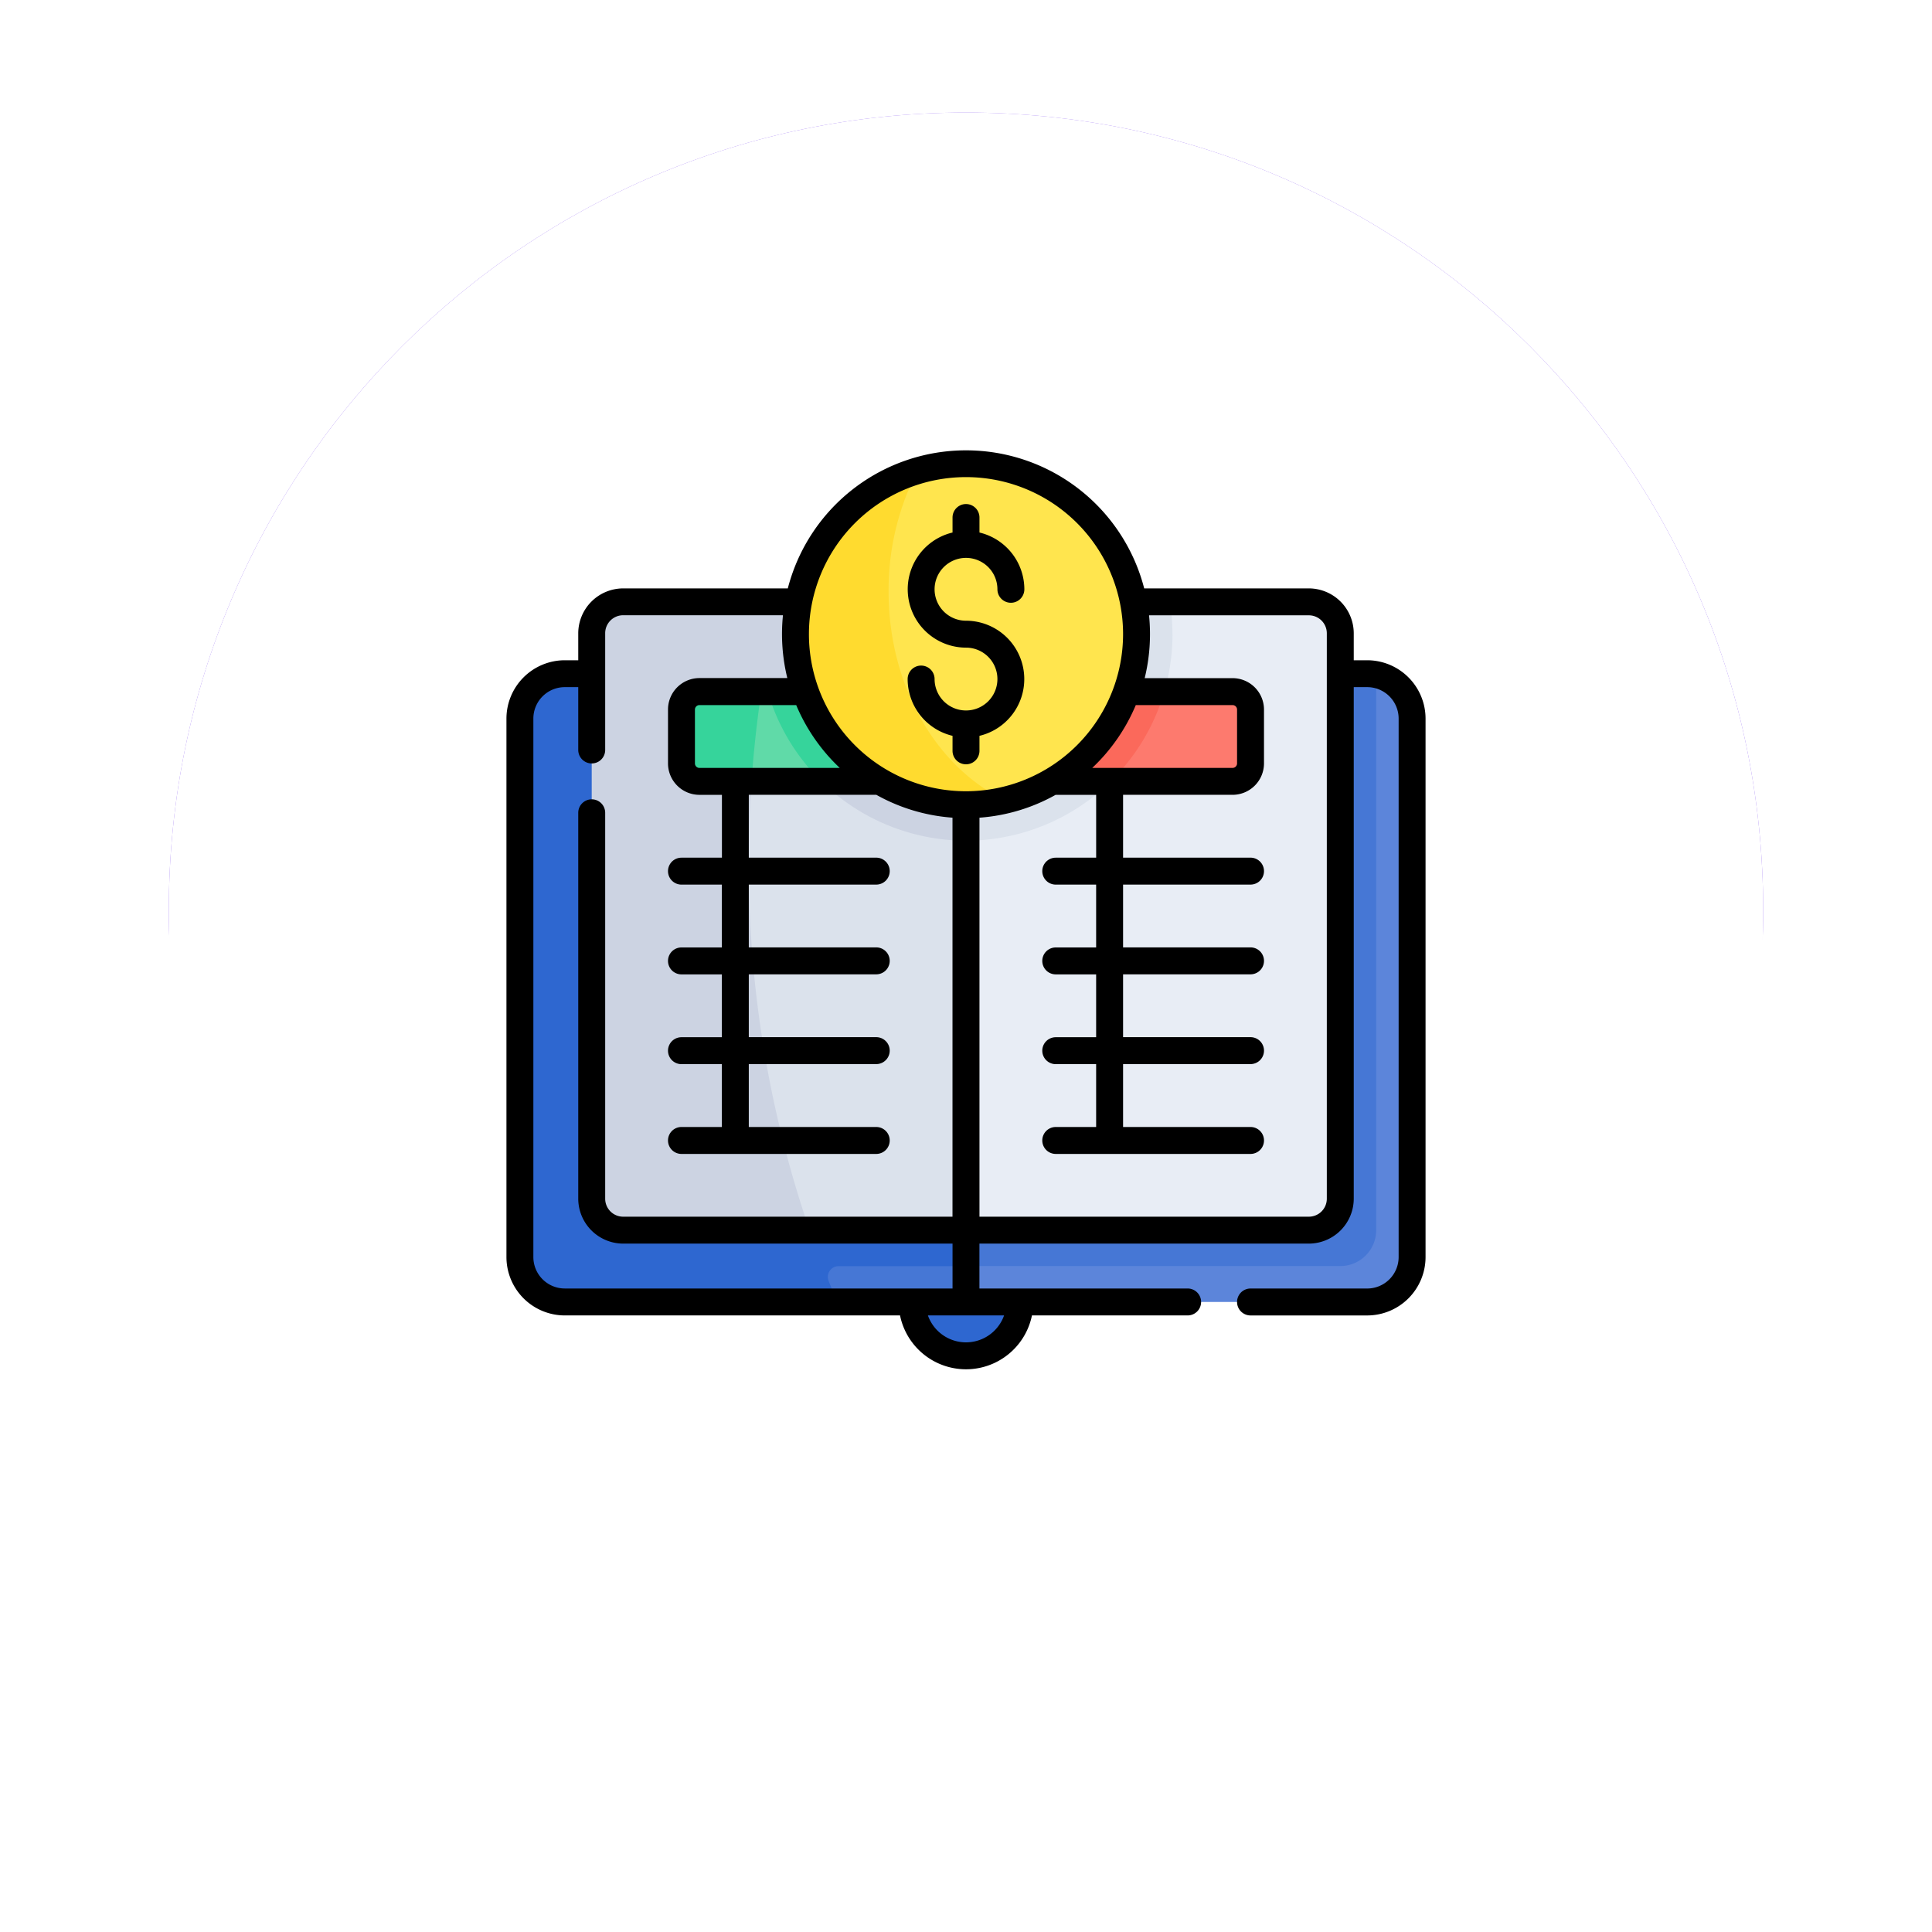<svg xmlns="http://www.w3.org/2000/svg" xmlns:xlink="http://www.w3.org/1999/xlink" width="103" height="103" viewBox="0 0 103 103">
  <defs>
    <filter id="Trazado_903562" x="0" y="0" width="103" height="103" filterUnits="userSpaceOnUse">
      <feOffset dy="3" input="SourceAlpha"/>
      <feGaussianBlur stdDeviation="3" result="blur"/>
      <feFlood flood-opacity="0.161"/>
      <feComposite operator="in" in2="blur"/>
    </filter>
    <filter id="Trazado_903562-2" x="0" y="0" width="103" height="103" filterUnits="userSpaceOnUse">
      <feOffset dy="3" input="SourceAlpha"/>
      <feGaussianBlur stdDeviation="3" result="blur-2"/>
      <feFlood flood-opacity="0.161" result="color"/>
      <feComposite operator="out" in="SourceGraphic" in2="blur-2"/>
      <feComposite operator="in" in="color"/>
      <feComposite operator="in" in2="SourceGraphic"/>
    </filter>
  </defs>
  <g id="Grupo_1113432" data-name="Grupo 1113432" transform="translate(-206.051 -4876)">
    <g data-type="innerShadowGroup">
      <g transform="matrix(1, 0, 0, 1, 206.05, 4876)" filter="url(#Trazado_903562)">
        <g id="Trazado_903562-3" data-name="Trazado 903562" transform="translate(9 6)" fill="#8454ee">
          <path d="M 42.5 83 C 37.032 83 31.728 81.929 26.736 79.818 C 21.914 77.778 17.582 74.858 13.862 71.138 C 10.142 67.418 7.222 63.086 5.182 58.264 C 3.071 53.272 2 47.968 2 42.5 C 2 37.032 3.071 31.728 5.182 26.736 C 7.222 21.914 10.142 17.582 13.862 13.862 C 17.582 10.142 21.914 7.222 26.736 5.182 C 31.728 3.071 37.032 2 42.5 2 C 47.968 2 53.272 3.071 58.264 5.182 C 63.086 7.222 67.418 10.142 71.138 13.862 C 74.858 17.582 77.778 21.914 79.818 26.736 C 81.929 31.728 83 37.032 83 42.5 C 83 47.968 81.929 53.272 79.818 58.264 C 77.778 63.086 74.858 67.418 71.138 71.138 C 67.418 74.858 63.086 77.778 58.264 79.818 C 53.272 81.929 47.968 83 42.5 83 Z" stroke="none"/>
          <path d="M 42.5 4 C 37.301 4 32.259 5.017 27.515 7.024 C 22.931 8.963 18.813 11.739 15.276 15.276 C 11.739 18.813 8.963 22.931 7.024 27.515 C 5.017 32.259 4 37.301 4 42.5 C 4 47.699 5.017 52.741 7.024 57.485 C 8.963 62.069 11.739 66.187 15.276 69.724 C 18.813 73.261 22.931 76.037 27.515 77.976 C 32.259 79.983 37.301 81 42.5 81 C 47.699 81 52.741 79.983 57.485 77.976 C 62.069 76.037 66.187 73.261 69.724 69.724 C 73.261 66.187 76.037 62.069 77.976 57.485 C 79.983 52.741 81 47.699 81 42.5 C 81 37.301 79.983 32.259 77.976 27.515 C 76.037 22.931 73.261 18.813 69.724 15.276 C 66.187 11.739 62.069 8.963 57.485 7.024 C 52.741 5.017 47.699 4 42.5 4 M 42.5 0 C 65.972 0 85 19.028 85 42.5 C 85 65.972 65.972 85 42.5 85 C 19.028 85 0 65.972 0 42.5 C 0 19.028 19.028 0 42.5 0 Z" stroke="none" fill="#fff"/>
        </g>
      </g>
      <g id="Trazado_903562-4" data-name="Trazado 903562" transform="translate(215.051 4882)" fill="#8454ee">
        <path d="M 42.5 83 C 37.032 83 31.728 81.929 26.736 79.818 C 21.914 77.778 17.582 74.858 13.862 71.138 C 10.142 67.418 7.222 63.086 5.182 58.264 C 3.071 53.272 2 47.968 2 42.5 C 2 37.032 3.071 31.728 5.182 26.736 C 7.222 21.914 10.142 17.582 13.862 13.862 C 17.582 10.142 21.914 7.222 26.736 5.182 C 31.728 3.071 37.032 2 42.5 2 C 47.968 2 53.272 3.071 58.264 5.182 C 63.086 7.222 67.418 10.142 71.138 13.862 C 74.858 17.582 77.778 21.914 79.818 26.736 C 81.929 31.728 83 37.032 83 42.5 C 83 47.968 81.929 53.272 79.818 58.264 C 77.778 63.086 74.858 67.418 71.138 71.138 C 67.418 74.858 63.086 77.778 58.264 79.818 C 53.272 81.929 47.968 83 42.5 83 Z" stroke="none"/>
        <path d="M 42.5 4 C 37.301 4 32.259 5.017 27.515 7.024 C 22.931 8.963 18.813 11.739 15.276 15.276 C 11.739 18.813 8.963 22.931 7.024 27.515 C 5.017 32.259 4 37.301 4 42.5 C 4 47.699 5.017 52.741 7.024 57.485 C 8.963 62.069 11.739 66.187 15.276 69.724 C 18.813 73.261 22.931 76.037 27.515 77.976 C 32.259 79.983 37.301 81 42.5 81 C 47.699 81 52.741 79.983 57.485 77.976 C 62.069 76.037 66.187 73.261 69.724 69.724 C 73.261 66.187 76.037 62.069 77.976 57.485 C 79.983 52.741 81 47.699 81 42.5 C 81 37.301 79.983 32.259 77.976 27.515 C 76.037 22.931 73.261 18.813 69.724 15.276 C 66.187 11.739 62.069 8.963 57.485 7.024 C 52.741 5.017 47.699 4 42.5 4 M 42.5 0 C 65.972 0 85 19.028 85 42.5 C 85 65.972 65.972 85 42.5 85 C 19.028 85 0 65.972 0 42.5 C 0 19.028 19.028 0 42.5 0 Z" stroke="none"/>
      </g>
      <g transform="matrix(1, 0, 0, 1, 206.05, 4876)" filter="url(#Trazado_903562-2)">
        <g id="Trazado_903562-5" data-name="Trazado 903562" transform="translate(9 6)" fill="#fff">
          <path d="M 42.5 83 C 37.032 83 31.728 81.929 26.736 79.818 C 21.914 77.778 17.582 74.858 13.862 71.138 C 10.142 67.418 7.222 63.086 5.182 58.264 C 3.071 53.272 2 47.968 2 42.5 C 2 37.032 3.071 31.728 5.182 26.736 C 7.222 21.914 10.142 17.582 13.862 13.862 C 17.582 10.142 21.914 7.222 26.736 5.182 C 31.728 3.071 37.032 2 42.5 2 C 47.968 2 53.272 3.071 58.264 5.182 C 63.086 7.222 67.418 10.142 71.138 13.862 C 74.858 17.582 77.778 21.914 79.818 26.736 C 81.929 31.728 83 37.032 83 42.5 C 83 47.968 81.929 53.272 79.818 58.264 C 77.778 63.086 74.858 67.418 71.138 71.138 C 67.418 74.858 63.086 77.778 58.264 79.818 C 53.272 81.929 47.968 83 42.5 83 Z" stroke="none"/>
          <path d="M 42.5 4 C 37.301 4 32.259 5.017 27.515 7.024 C 22.931 8.963 18.813 11.739 15.276 15.276 C 11.739 18.813 8.963 22.931 7.024 27.515 C 5.017 32.259 4 37.301 4 42.5 C 4 47.699 5.017 52.741 7.024 57.485 C 8.963 62.069 11.739 66.187 15.276 69.724 C 18.813 73.261 22.931 76.037 27.515 77.976 C 32.259 79.983 37.301 81 42.5 81 C 47.699 81 52.741 79.983 57.485 77.976 C 62.069 76.037 66.187 73.261 69.724 69.724 C 73.261 66.187 76.037 62.069 77.976 57.485 C 79.983 52.741 81 47.699 81 42.5 C 81 37.301 79.983 32.259 77.976 27.515 C 76.037 22.931 73.261 18.813 69.724 15.276 C 66.187 11.739 62.069 8.963 57.485 7.024 C 52.741 5.017 47.699 4 42.5 4 M 42.5 0 C 65.972 0 85 19.028 85 42.5 C 85 65.972 65.972 85 42.5 85 C 19.028 85 0 65.972 0 42.5 C 0 19.028 19.028 0 42.5 0 Z" stroke="none"/>
        </g>
      </g>
      <g id="Trazado_903562-6" data-name="Trazado 903562" transform="translate(215.051 4882)" fill="none">
        <path d="M 42.5 83 C 37.032 83 31.728 81.929 26.736 79.818 C 21.914 77.778 17.582 74.858 13.862 71.138 C 10.142 67.418 7.222 63.086 5.182 58.264 C 3.071 53.272 2 47.968 2 42.5 C 2 37.032 3.071 31.728 5.182 26.736 C 7.222 21.914 10.142 17.582 13.862 13.862 C 17.582 10.142 21.914 7.222 26.736 5.182 C 31.728 3.071 37.032 2 42.5 2 C 47.968 2 53.272 3.071 58.264 5.182 C 63.086 7.222 67.418 10.142 71.138 13.862 C 74.858 17.582 77.778 21.914 79.818 26.736 C 81.929 31.728 83 37.032 83 42.5 C 83 47.968 81.929 53.272 79.818 58.264 C 77.778 63.086 74.858 67.418 71.138 71.138 C 67.418 74.858 63.086 77.778 58.264 79.818 C 53.272 81.929 47.968 83 42.5 83 Z" stroke="none"/>
        <path d="M 42.5 4 C 37.301 4 32.259 5.017 27.515 7.024 C 22.931 8.963 18.813 11.739 15.276 15.276 C 11.739 18.813 8.963 22.931 7.024 27.515 C 5.017 32.259 4 37.301 4 42.5 C 4 47.699 5.017 52.741 7.024 57.485 C 8.963 62.069 11.739 66.187 15.276 69.724 C 18.813 73.261 22.931 76.037 27.515 77.976 C 32.259 79.983 37.301 81 42.5 81 C 47.699 81 52.741 79.983 57.485 77.976 C 62.069 76.037 66.187 73.261 69.724 69.724 C 73.261 66.187 76.037 62.069 77.976 57.485 C 79.983 52.741 81 47.699 81 42.5 C 81 37.301 79.983 32.259 77.976 27.515 C 76.037 22.931 73.261 18.813 69.724 15.276 C 66.187 11.739 62.069 8.963 57.485 7.024 C 52.741 5.017 47.699 4 42.5 4 M 42.5 0 C 65.972 0 85 19.028 85 42.5 C 85 65.972 65.972 85 42.5 85 C 19.028 85 0 65.972 0 42.5 C 0 19.028 19.028 0 42.5 0 Z" stroke="none" fill="#fff"/>
      </g>
    </g>
    <g id="Accounting_Book_2_" transform="translate(233.051 4900)">
      <g id="Color_15_" transform="translate(0.718 0.718)">
        <path id="Trazado_907016" data-name="Trazado 907016" d="M231.742,456.414a2.871,2.871,0,0,1-5.742,0l2.871-1.914Z" transform="translate(-205.089 -411.721)" fill="#2e67d0"/>
        <g id="Grupo_1113423" data-name="Grupo 1113423" transform="translate(0 11.197)">
          <g id="Grupo_1113421" data-name="Grupo 1113421" transform="translate(18.04)">
            <path id="Trazado_907017" data-name="Trazado 907017" d="M249.143,156.534l.656,1.914h21.39a2.393,2.393,0,0,0,2.393-2.393V127.345A2.393,2.393,0,0,0,271.667,125Z" transform="translate(-244.057 -124.952)" fill="#5c85da"/>
            <path id="Trazado_907018" data-name="Trazado 907018" d="M223.61,154.168v-29.62a2.4,2.4,0,0,0-.479-.048h-21.39L196,141.248l5.086,14.834H221.7A1.914,1.914,0,0,0,223.61,154.168Z" transform="translate(-196 -124.5)" fill="#4677d5"/>
          </g>
          <g id="Grupo_1113422" data-name="Grupo 1113422">
            <path id="Trazado_907019" data-name="Trazado 907019" d="M164.141,438.328H171v-1.914l-4.1-1.914-4.9,1.914Z" transform="translate(-147.214 -404.832)" fill="#4677d5"/>
            <path id="Trazado_907020" data-name="Trazado 907020" d="M31.282,124.5H9.893A2.393,2.393,0,0,0,7.5,126.893V155.6A2.393,2.393,0,0,0,9.893,158H24.427q-.241-.558-.47-1.125a.575.575,0,0,1,.533-.789h6.792Z" transform="translate(-7.5 -124.5)" fill="#2e67d0"/>
          </g>
        </g>
        <g id="Grupo_1113426" data-name="Grupo 1113426" transform="translate(3.828 7.369)">
          <g id="Grupo_1113424" data-name="Grupo 1113424" transform="translate(14.212)">
            <path id="Trazado_907021" data-name="Trazado 907021" d="M198.067,96.6,196,101.248,201.742,118h18.279a1.675,1.675,0,0,0,1.675-1.675V86.175a1.675,1.675,0,0,0-1.675-1.675h-7.408Z" transform="translate(-196 -84.5)" fill="#e8edf5"/>
            <path id="Trazado_907022" data-name="Trazado 907022" d="M232.278,86.223a11.042,11.042,0,0,0-.135-1.723H225.1a3.828,3.828,0,0,0-3.828,3.828L217.6,96.6a11.008,11.008,0,0,0,14.681-10.375Z" transform="translate(-215.53 -84.5)" fill="#dbe2ec"/>
          </g>
          <g id="Grupo_1113425" data-name="Grupo 1113425">
            <path id="Trazado_907023" data-name="Trazado 907023" d="M110.789,102H107.5v30.146l5.873,1.675h8.339V113.054Z" transform="translate(-101.758 -100.325)" fill="#dbe2ec"/>
            <path id="Trazado_907024" data-name="Trazado 907024" d="M63.626,84.5H49.175A1.675,1.675,0,0,0,47.5,86.175v30.146A1.675,1.675,0,0,0,49.175,118h9.94a60,60,0,0,1-3.241-19.619,61.7,61.7,0,0,1,.643-8.912.211.211,0,0,1,.411-.029,11.026,11.026,0,0,0,10.527,7.792v-8.9A3.828,3.828,0,0,0,63.626,84.5Z" transform="translate(-47.5 -84.5)" fill="#ccd3e2"/>
          </g>
        </g>
        <g id="Grupo_1113430" data-name="Grupo 1113430" transform="translate(8.613 12.154)">
          <g id="Grupo_1113428" data-name="Grupo 1113428">
            <path id="Trazado_907025" data-name="Trazado 907025" d="M121.78,134.5h-.339l-2.174,2.393,1.654,2.393h3.723l-.426-2.393Z" transform="translate(-117.184 -134.5)" fill="#60daa8"/>
            <g id="Grupo_1113427" data-name="Grupo 1113427">
              <path id="Trazado_907026" data-name="Trazado 907026" d="M151.508,134.5h-5.979a11.018,11.018,0,0,0,2.863,4.785h3.115Z" transform="translate(-140.932 -134.5)" fill="#36d49b"/>
              <path id="Trazado_907027" data-name="Trazado 907027" d="M98.457,134.5a.957.957,0,0,0-.957.957v2.871a.957.957,0,0,0,.957.957h2.78q.168-2.427.521-4.785Z" transform="translate(-97.5 -134.5)" fill="#36d49b"/>
            </g>
          </g>
          <g id="Grupo_1113429" data-name="Grupo 1113429" transform="translate(19.763)">
            <path id="Trazado_907028" data-name="Trazado 907028" d="M336.551,139.285h6.5a.957.957,0,0,0,.957-.957v-2.871a.957.957,0,0,0-.957-.957h-3.639l-2.863,2.393v2.393Z" transform="translate(-333.436 -134.5)" fill="#fd7a6e"/>
            <path id="Trazado_907029" data-name="Trazado 907029" d="M309.979,134.5H304v4.785h3.115A11.019,11.019,0,0,0,309.979,134.5Z" transform="translate(-304 -134.5)" fill="#fb695b"/>
          </g>
        </g>
        <g id="Grupo_1113431" data-name="Grupo 1113431" transform="translate(14.69)">
          <path id="Trazado_907030" data-name="Trazado 907030" d="M198.95,25.445a9.094,9.094,0,1,0-4.666-17.571l-3.671,3.947,5.071,13.624Z" transform="translate(-187.779 -7.5)" fill="#ffe54e"/>
          <path id="Trazado_907031" data-name="Trazado 907031" d="M165.965,17.846a13.9,13.9,0,0,1,1.54-6.446,9.094,9.094,0,0,0,4.666,17.571C168.539,27.24,165.965,22.911,165.965,17.846Z" transform="translate(-161 -11.027)" fill="#ffdb2f"/>
        </g>
      </g>
      <g id="Lineal_Expanded_15_">
        <path id="Trazado_907032" data-name="Trazado 907032" d="M45.89,11.2h-.718V9.762a2.4,2.4,0,0,0-2.393-2.393H34a9.811,9.811,0,0,0-19,0H6.221A2.4,2.4,0,0,0,3.828,9.762V11.2H3.11A3.114,3.114,0,0,0,0,14.308V43.019a3.114,3.114,0,0,0,3.11,3.11H20.983a3.589,3.589,0,0,0,7.033,0h8.3a.718.718,0,0,0,0-1.436h-11.1V42.3H42.779a2.4,2.4,0,0,0,2.393-2.393V12.633h.718a1.677,1.677,0,0,1,1.675,1.675V43.019a1.677,1.677,0,0,1-1.675,1.675H39.669a.718.718,0,0,0,0,1.436H45.89A3.114,3.114,0,0,0,49,43.019V14.308A3.114,3.114,0,0,0,45.89,11.2ZM33.552,13.59h5.16a.24.24,0,0,1,.239.239V16.7a.24.24,0,0,1-.239.239H31.231A9.849,9.849,0,0,0,33.552,13.59Zm-15.783,3.35H10.288a.24.24,0,0,1-.239-.239V13.829a.24.24,0,0,1,.239-.239h5.16A9.848,9.848,0,0,0,17.769,16.939ZM3.11,44.693a1.677,1.677,0,0,1-1.675-1.675V14.308A1.677,1.677,0,0,1,3.11,12.633h.718v3.35a.718.718,0,0,0,1.436,0V9.762A.958.958,0,0,1,6.221,8.8h8.521a9.865,9.865,0,0,0,.232,3.35H10.288a1.677,1.677,0,0,0-1.675,1.675V16.7a1.677,1.677,0,0,0,1.675,1.675h1.2v3.35H9.331a.718.718,0,0,0,0,1.436h2.153v3.35H9.331a.718.718,0,0,0,0,1.436h2.153v3.35H9.331a.718.718,0,1,0,0,1.436h2.153v3.35H9.331a.718.718,0,0,0,0,1.436H19.715a.718.718,0,0,0,0-1.436H12.92V32.73h6.795a.718.718,0,1,0,0-1.436H12.92v-3.35h6.795a.718.718,0,0,0,0-1.436H12.92V23.16h6.795a.718.718,0,0,0,0-1.436H12.92v-3.35h6.8a9.74,9.74,0,0,0,4.06,1.218V40.865H6.221a.958.958,0,0,1-.957-.957V19.332a.718.718,0,1,0-1.436,0V39.908A2.4,2.4,0,0,0,6.221,42.3H23.782v2.393Zm23.42,1.436a2.154,2.154,0,0,1-4.061,0ZM24.5,18.184A8.374,8.374,0,1,1,32.874,9.81,8.383,8.383,0,0,1,24.5,18.184ZM43.736,39.908a.958.958,0,0,1-.957.957H25.218V19.593a9.738,9.738,0,0,0,4.06-1.218h2.161v3.35H29.285a.718.718,0,0,0,0,1.436h2.153v3.35H29.285a.718.718,0,0,0,0,1.436h2.153v3.35H29.285a.718.718,0,1,0,0,1.436h2.153v3.35H29.285a.718.718,0,0,0,0,1.436H39.669a.718.718,0,0,0,0-1.436H32.874V32.73h6.795a.718.718,0,1,0,0-1.436H32.874v-3.35h6.795a.718.718,0,0,0,0-1.436H32.874V23.16h6.795a.718.718,0,0,0,0-1.436H32.874v-3.35h5.838A1.677,1.677,0,0,0,40.387,16.7V13.829a1.677,1.677,0,0,0-1.675-1.675H34.026a9.865,9.865,0,0,0,.232-3.35h8.521a.958.958,0,0,1,.957.957Z"/>
        <path id="Trazado_907033" data-name="Trazado 907033" d="M226.61,36.221a1.675,1.675,0,1,1,1.675-1.675.718.718,0,0,0,1.436,0,3.116,3.116,0,0,0-2.393-3.027v-.8a.718.718,0,1,0-1.436,0v.8a3.111,3.111,0,0,0,.718,6.137,1.675,1.675,0,1,1-1.675,1.675.718.718,0,1,0-1.436,0,3.116,3.116,0,0,0,2.393,3.027v.8a.718.718,0,0,0,1.436,0v-.8a3.111,3.111,0,0,0-.718-6.137Z" transform="translate(-202.11 -27.129)"/>
      </g>
    </g>
  </g>
</svg>

